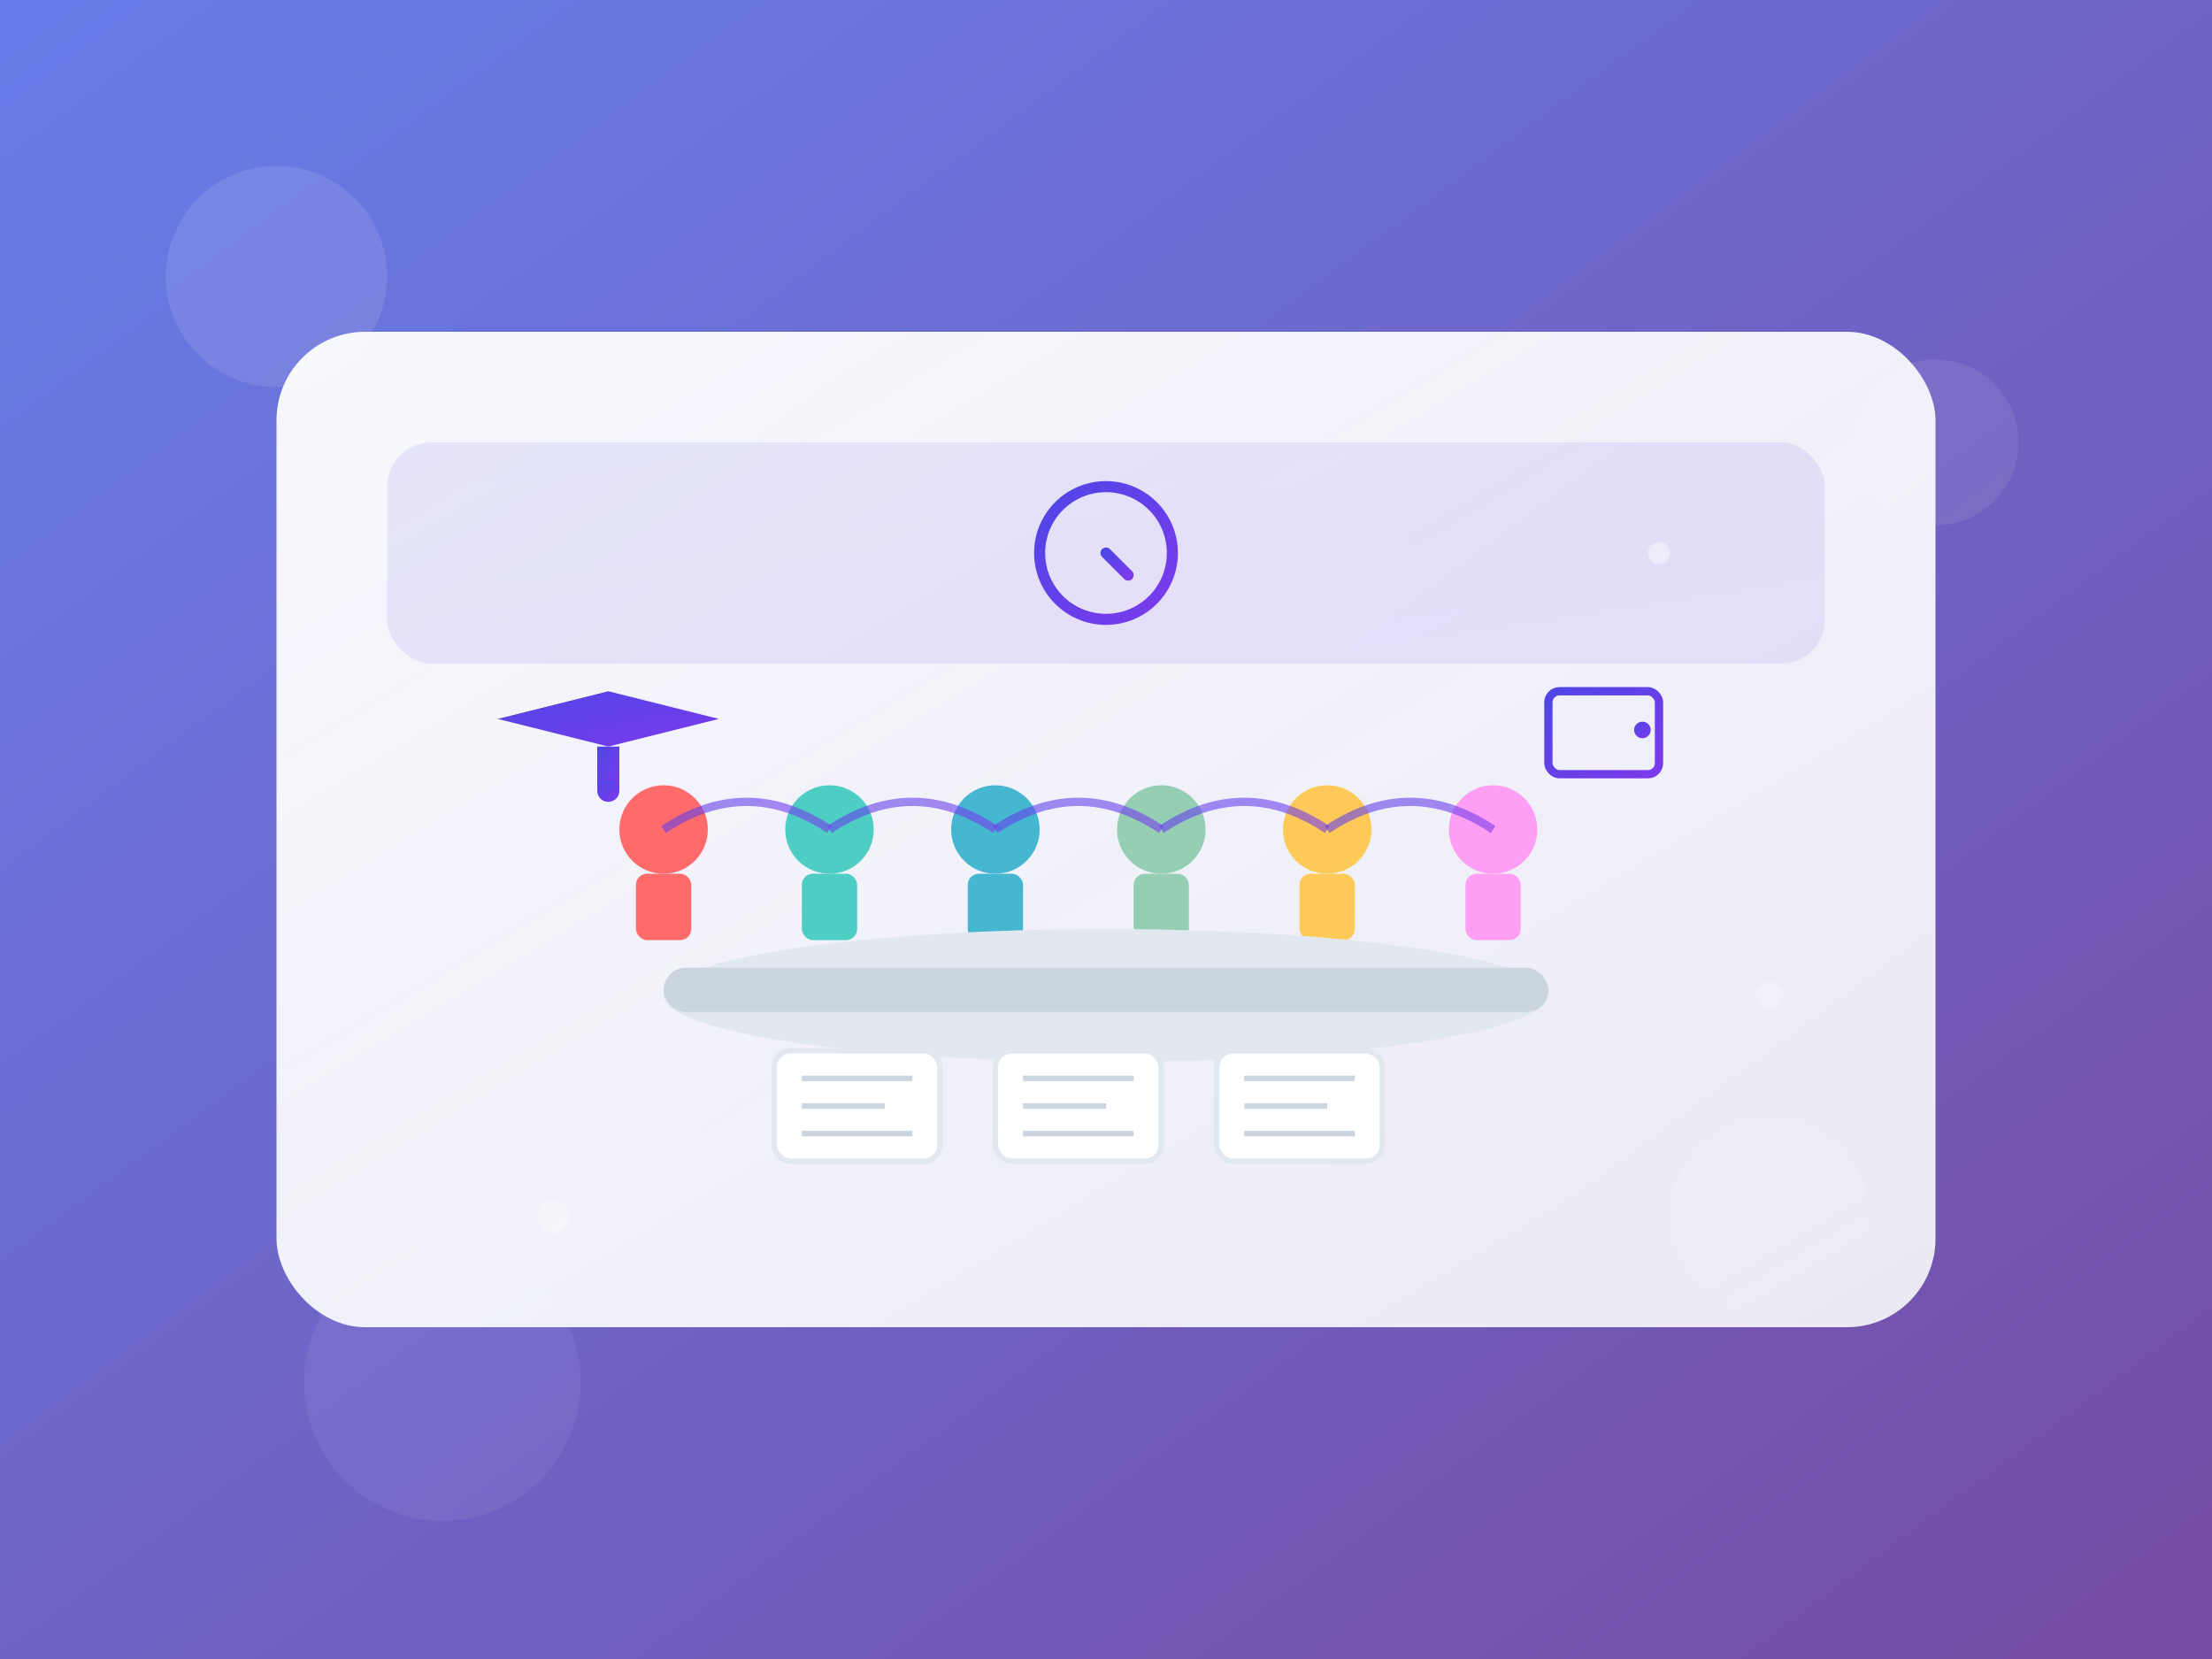 <svg width="400" height="300" viewBox="0 0 400 300" xmlns="http://www.w3.org/2000/svg">
  <!-- Background Gradient -->
  <defs>
    <linearGradient id="bgGradient" x1="0%" y1="0%" x2="100%" y2="100%">
      <stop offset="0%" style="stop-color:#667eea;stop-opacity:1" />
      <stop offset="100%" style="stop-color:#764ba2;stop-opacity:1" />
    </linearGradient>
    
    <linearGradient id="cardGradient" x1="0%" y1="0%" x2="100%" y2="100%">
      <stop offset="0%" style="stop-color:#ffffff;stop-opacity:0.95" />
      <stop offset="100%" style="stop-color:#f8fafc;stop-opacity:0.9" />
    </linearGradient>
    
    <linearGradient id="iconGradient" x1="0%" y1="0%" x2="100%" y2="100%">
      <stop offset="0%" style="stop-color:#4f46e5;stop-opacity:1" />
      <stop offset="100%" style="stop-color:#7c3aed;stop-opacity:1" />
    </linearGradient>
    
    <!-- Shadow Filter -->
    <filter id="shadow" x="-20%" y="-20%" width="140%" height="140%">
      <feDropShadow dx="0" dy="4" stdDeviation="8" flood-color="#000000" flood-opacity="0.1"/>
    </filter>
  </defs>
  
  <!-- Background -->
  <rect width="400" height="300" fill="url(#bgGradient)"/>
  
  <!-- Floating Elements -->
  <circle cx="50" cy="50" r="20" fill="#ffffff" opacity="0.1"/>
  <circle cx="350" cy="80" r="15" fill="#ffffff" opacity="0.08"/>
  <circle cx="80" cy="250" r="25" fill="#ffffff" opacity="0.06"/>
  <circle cx="320" cy="220" r="18" fill="#ffffff" opacity="0.1"/>
  
  <!-- Main Content Area -->
  <rect x="50" y="60" width="300" height="180" rx="16" fill="url(#cardGradient)" filter="url(#shadow)"/>
  
  <!-- Header Section -->
  <rect x="70" y="80" width="260" height="40" rx="8" fill="url(#iconGradient)" opacity="0.1"/>
  
  <!-- Clock Icon (Top) -->
  <circle cx="200" cy="100" r="12" fill="none" stroke="url(#iconGradient)" stroke-width="2"/>
  <line x1="200" y1="94" x2="200" y2="100" stroke="url(#iconGradient)" stroke-width="2" stroke-linecap="round"/>
  <line x1="200" y1="100" x2="204" y2="104" stroke="url(#iconGradient)" stroke-width="2" stroke-linecap="round"/>
  
  <!-- People Icons (Group Members) -->
  <!-- Person 1 -->
  <circle cx="120" cy="150" r="8" fill="#ff6b6b"/>
  <rect x="115" y="158" width="10" height="12" rx="2" fill="#ff6b6b"/>
  
  <!-- Person 2 -->
  <circle cx="150" cy="150" r="8" fill="#4ecdc4"/>
  <rect x="145" y="158" width="10" height="12" rx="2" fill="#4ecdc4"/>
  
  <!-- Person 3 -->
  <circle cx="180" cy="150" r="8" fill="#45b7d1"/>
  <rect x="175" y="158" width="10" height="12" rx="2" fill="#45b7d1"/>
  
  <!-- Person 4 -->
  <circle cx="210" cy="150" r="8" fill="#96ceb4"/>
  <rect x="205" y="158" width="10" height="12" rx="2" fill="#96ceb4"/>
  
  <!-- Person 5 -->
  <circle cx="240" cy="150" r="8" fill="#feca57"/>
  <rect x="235" y="158" width="10" height="12" rx="2" fill="#feca57"/>
  
  <!-- Person 6 -->
  <circle cx="270" cy="150" r="8" fill="#ff9ff3"/>
  <rect x="265" y="158" width="10" height="12" rx="2" fill="#ff9ff3"/>
  
  <!-- Table/Desk -->
  <ellipse cx="200" cy="180" rx="80" ry="12" fill="#e2e8f0"/>
  <rect x="120" y="175" width="160" height="8" rx="4" fill="#cbd5e0"/>
  
  <!-- Project Documents/Cards -->
  <rect x="140" y="190" width="30" height="20" rx="3" fill="#ffffff" stroke="#e2e8f0" stroke-width="1"/>
  <rect x="180" y="190" width="30" height="20" rx="3" fill="#ffffff" stroke="#e2e8f0" stroke-width="1"/>
  <rect x="220" y="190" width="30" height="20" rx="3" fill="#ffffff" stroke="#e2e8f0" stroke-width="1"/>
  
  <!-- Document Lines -->
  <line x1="145" y1="195" x2="165" y2="195" stroke="#cbd5e0" stroke-width="1"/>
  <line x1="145" y1="200" x2="160" y2="200" stroke="#cbd5e0" stroke-width="1"/>
  <line x1="145" y1="205" x2="165" y2="205" stroke="#cbd5e0" stroke-width="1"/>
  
  <line x1="185" y1="195" x2="205" y2="195" stroke="#cbd5e0" stroke-width="1"/>
  <line x1="185" y1="200" x2="200" y2="200" stroke="#cbd5e0" stroke-width="1"/>
  <line x1="185" y1="205" x2="205" y2="205" stroke="#cbd5e0" stroke-width="1"/>
  
  <line x1="225" y1="195" x2="245" y2="195" stroke="#cbd5e0" stroke-width="1"/>
  <line x1="225" y1="200" x2="240" y2="200" stroke="#cbd5e0" stroke-width="1"/>
  <line x1="225" y1="205" x2="245" y2="205" stroke="#cbd5e0" stroke-width="1"/>
  
  <!-- Connection Lines (Collaboration) -->
  <path d="M 120 150 Q 135 140 150 150" stroke="url(#iconGradient)" stroke-width="1.5" fill="none" opacity="0.6"/>
  <path d="M 150 150 Q 165 140 180 150" stroke="url(#iconGradient)" stroke-width="1.5" fill="none" opacity="0.6"/>
  <path d="M 180 150 Q 195 140 210 150" stroke="url(#iconGradient)" stroke-width="1.5" fill="none" opacity="0.6"/>
  <path d="M 210 150 Q 225 140 240 150" stroke="url(#iconGradient)" stroke-width="1.5" fill="none" opacity="0.6"/>
  <path d="M 240 150 Q 255 140 270 150" stroke="url(#iconGradient)" stroke-width="1.5" fill="none" opacity="0.6"/>
  
  <!-- Academic Cap Icon -->
  <path d="M 90 130 L 110 125 L 130 130 L 110 135 Z" fill="url(#iconGradient)"/>
  <rect x="108" y="135" width="4" height="8" fill="url(#iconGradient)"/>
  <circle cx="110" cy="143" r="2" fill="url(#iconGradient)"/>
  
  <!-- Project Management Icon -->
  <rect x="280" y="125" width="20" height="15" rx="2" fill="none" stroke="url(#iconGradient)" stroke-width="1.5"/>
  <line x1="285" y1="130" x2="295" y2="130" stroke="url(#iconGradient)" stroke-width="1"/>
  <line x1="285" y1="135" x2="290" y2="135" stroke="url(#iconGradient)" stroke-width="1"/>
  <circle cx="297" cy="132" r="1.5" fill="url(#iconGradient)"/>
  
  <!-- Decorative Elements -->
  <circle cx="100" cy="220" r="3" fill="#ffffff" opacity="0.3"/>
  <circle cx="300" cy="100" r="2" fill="#ffffff" opacity="0.4"/>
  <circle cx="320" cy="180" r="2.5" fill="#ffffff" opacity="0.2"/>
</svg>